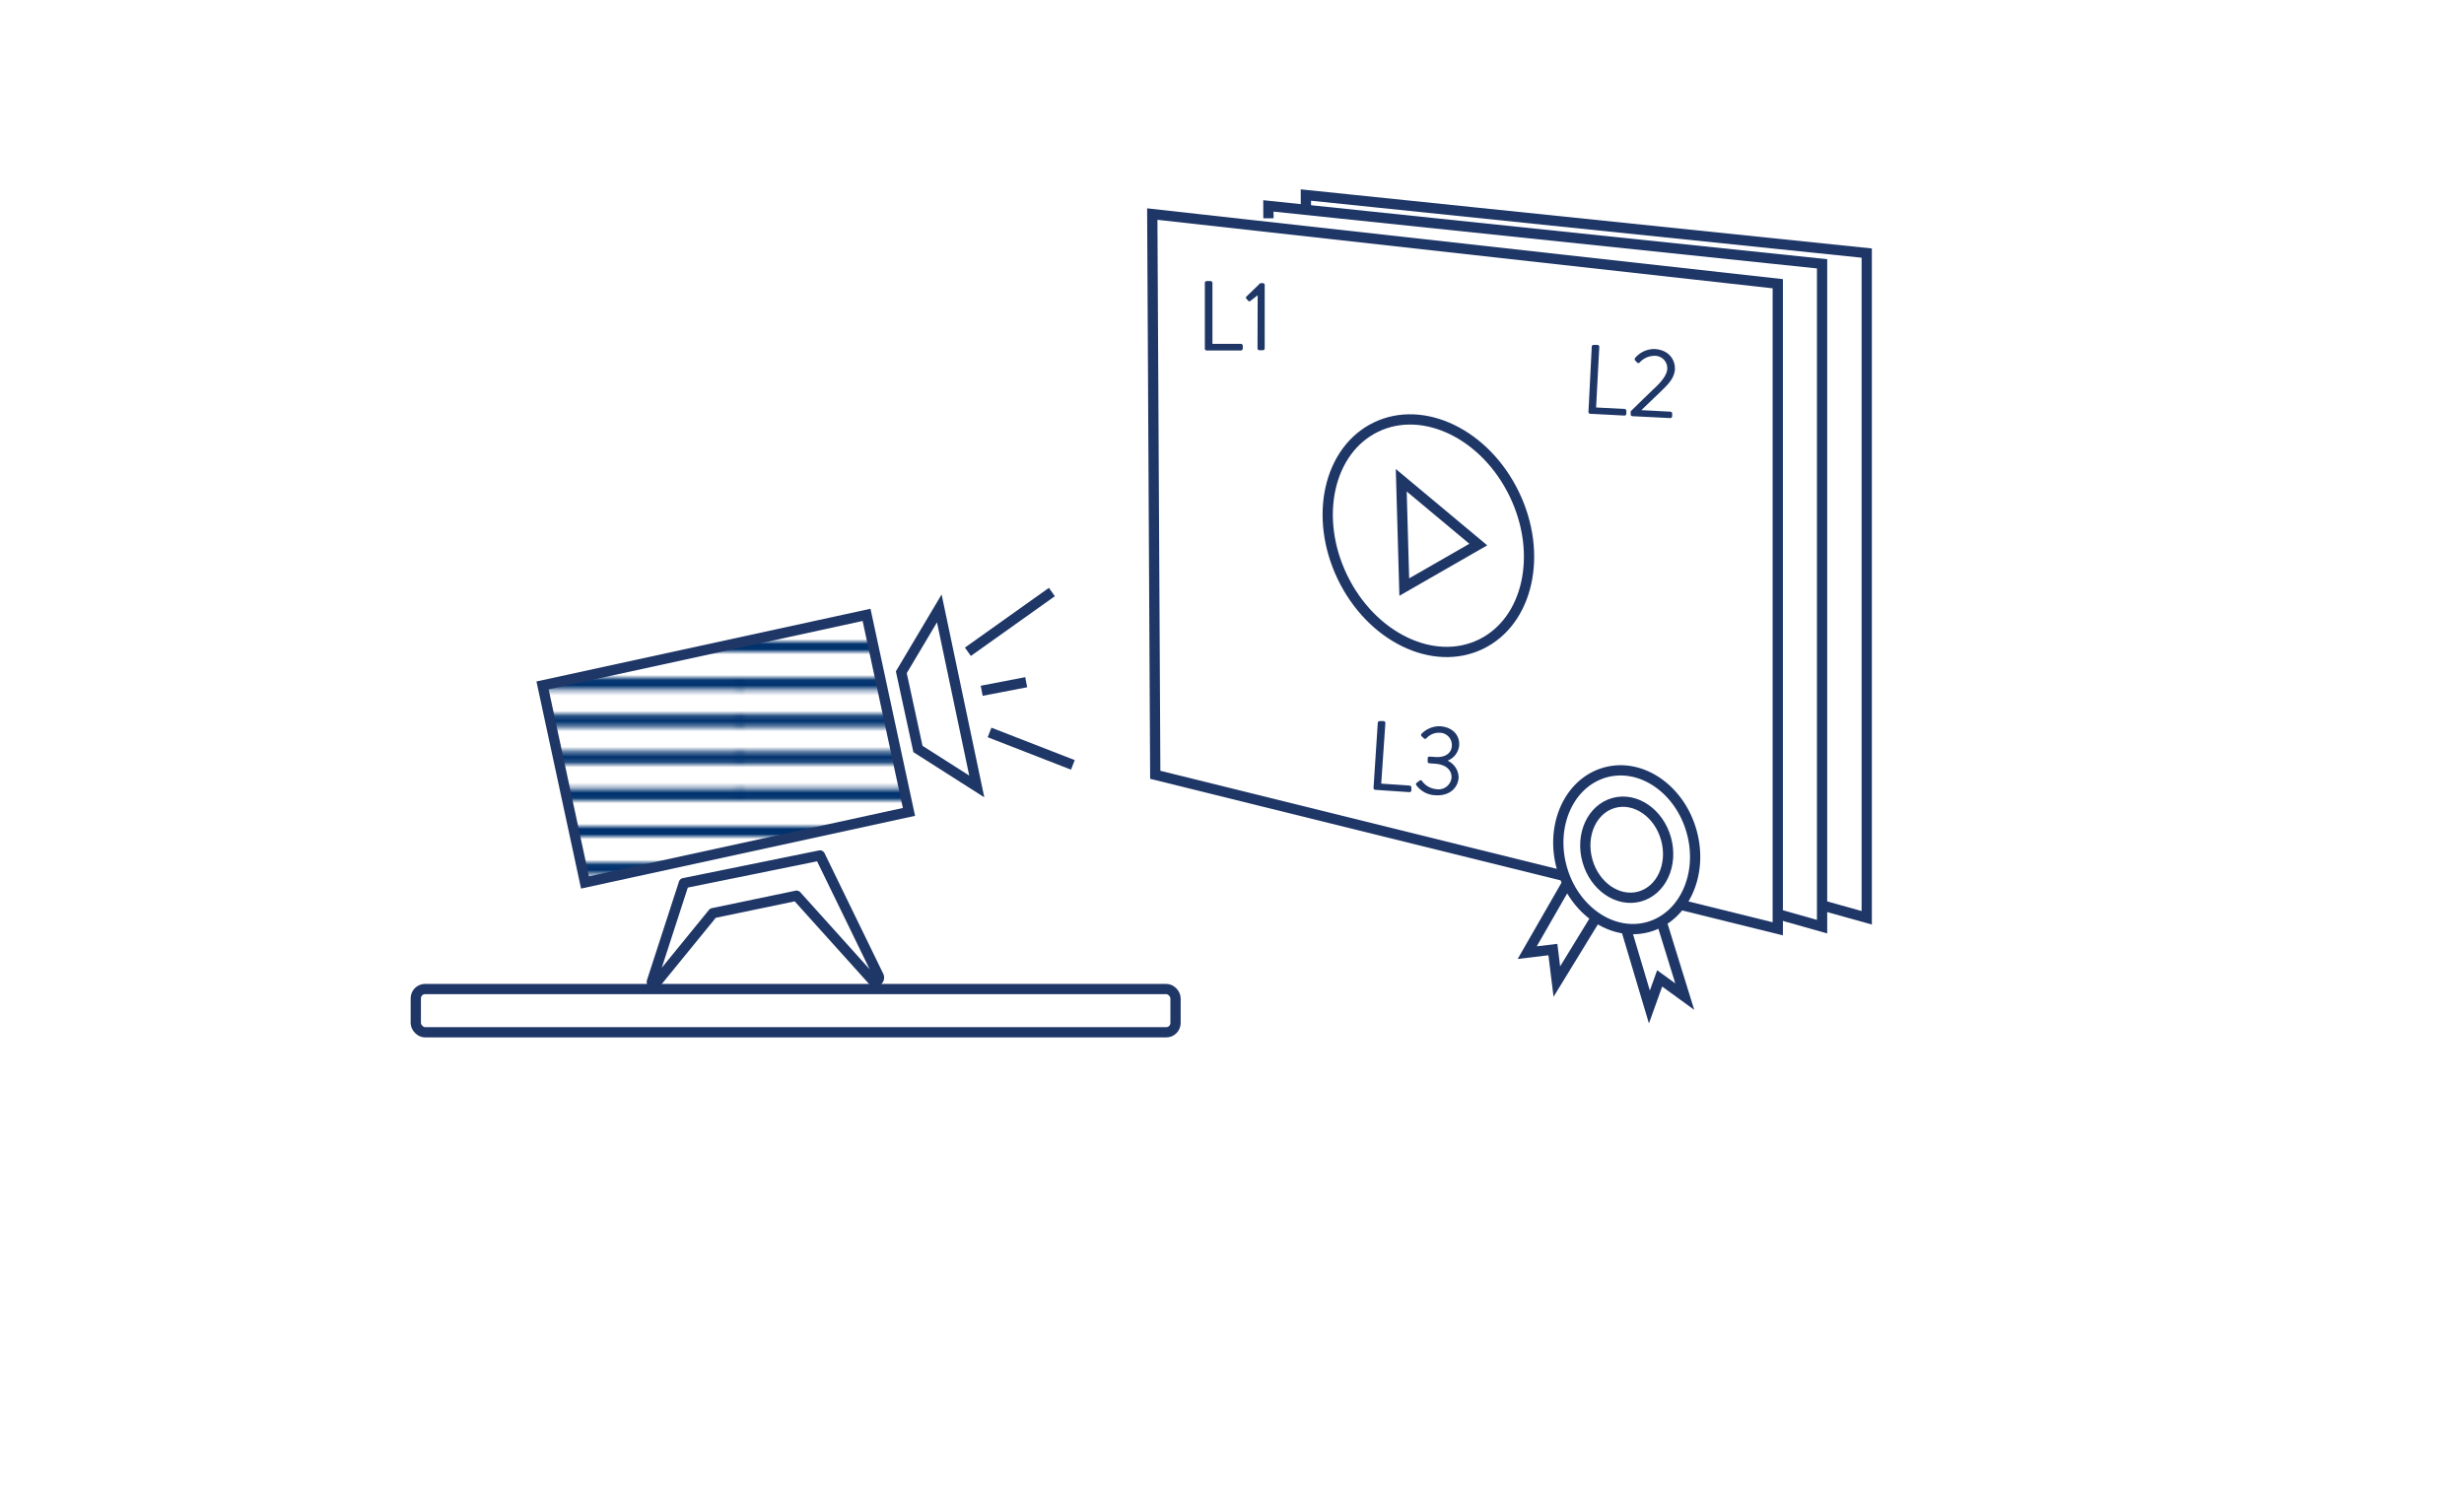 <svg xmlns="http://www.w3.org/2000/svg" xmlns:xlink="http://www.w3.org/1999/xlink" viewBox="0 0 480 290"><defs><style>.a,.b,.e,.f{fill:none;}.b{stroke:#00326e;}.b,.d,.e,.f,.g{stroke-width:2px;}.c{clip-path:url(#a);}.d{stroke:#1f3766;fill:url(#b);}.d,.e,.g{stroke-miterlimit:10;}.e,.f,.g{stroke:#1f3767;}.f{stroke-linecap:round;stroke-linejoin:round;}.g{fill:#fff;}.h{fill:#1f3767;}</style><clipPath id="a"><rect class="a" width="72" height="72"/></clipPath><pattern id="b" width="72" height="72" patternUnits="userSpaceOnUse" viewBox="0 0 72 72"><rect class="a" width="72" height="72"/><line class="b" x1="71.75" y1="68.4" x2="144.25" y2="68.4"/><line class="b" x1="71.75" y1="54" x2="144.25" y2="54"/><line class="b" x1="71.75" y1="39.6" x2="144.25" y2="39.6"/><line class="b" x1="71.75" y1="25.2" x2="144.25" y2="25.2"/><line class="b" x1="71.75" y1="10.8" x2="144.25" y2="10.8"/><line class="b" x1="71.75" y1="61.2" x2="144.25" y2="61.2"/><line class="b" x1="71.75" y1="46.8" x2="144.25" y2="46.8"/><line class="b" x1="71.75" y1="32.4" x2="144.25" y2="32.4"/><line class="b" x1="71.75" y1="18" x2="144.25" y2="18"/><line class="b" x1="71.75" y1="3.6" x2="144.25" y2="3.6"/><line class="b" x1="71.75" y1="68.4" x2="144.25" y2="68.4"/><line class="b" x1="71.75" y1="54" x2="144.25" y2="54"/><line class="b" x1="71.75" y1="39.6" x2="144.25" y2="39.6"/><line class="b" x1="71.75" y1="25.2" x2="144.25" y2="25.2"/><line class="b" x1="71.75" y1="10.8" x2="144.25" y2="10.8"/><line class="b" x1="71.75" y1="61.2" x2="144.25" y2="61.2"/><line class="b" x1="71.75" y1="46.8" x2="144.25" y2="46.8"/><line class="b" x1="71.75" y1="32.4" x2="144.25" y2="32.4"/><line class="b" x1="71.75" y1="18" x2="144.25" y2="18"/><line class="b" x1="71.75" y1="3.6" x2="144.25" y2="3.6"/><line class="b" x1="-0.25" y1="68.4" x2="72.25" y2="68.4"/><line class="b" x1="-0.25" y1="54" x2="72.25" y2="54"/><line class="b" x1="-0.25" y1="39.6" x2="72.25" y2="39.6"/><line class="b" x1="-0.25" y1="25.2" x2="72.25" y2="25.2"/><line class="b" x1="-0.25" y1="10.8" x2="72.25" y2="10.8"/><line class="b" x1="-0.25" y1="61.2" x2="72.25" y2="61.2"/><line class="b" x1="-0.25" y1="46.8" x2="72.25" y2="46.8"/><line class="b" x1="-0.25" y1="32.4" x2="72.25" y2="32.4"/><line class="b" x1="-0.25" y1="18" x2="72.25" y2="18"/><line class="b" x1="-0.25" y1="3.6" x2="72.25" y2="3.6"/><g class="c"><line class="b" x1="-72.25" y1="68.4" x2="0.25" y2="68.4"/><line class="b" x1="-72.25" y1="54" x2="0.25" y2="54"/><line class="b" x1="-72.25" y1="39.6" x2="0.25" y2="39.6"/><line class="b" x1="-72.25" y1="25.2" x2="0.25" y2="25.2"/><line class="b" x1="-72.25" y1="10.8" x2="0.25" y2="10.8"/><line class="b" x1="-72.25" y1="61.2" x2="0.25" y2="61.2"/><line class="b" x1="-72.25" y1="46.8" x2="0.25" y2="46.8"/><line class="b" x1="-72.25" y1="32.4" x2="0.25" y2="32.4"/><line class="b" x1="-72.25" y1="18" x2="0.25" y2="18"/><line class="b" x1="-72.25" y1="3.6" x2="0.25" y2="3.6"/></g><line class="b" x1="-0.25" y1="68.4" x2="72.25" y2="68.4"/><line class="b" x1="-0.25" y1="54" x2="72.25" y2="54"/><line class="b" x1="-0.25" y1="39.6" x2="72.25" y2="39.6"/><line class="b" x1="-0.25" y1="25.2" x2="72.25" y2="25.2"/><line class="b" x1="-0.25" y1="10.8" x2="72.25" y2="10.8"/><line class="b" x1="-0.25" y1="61.2" x2="72.25" y2="61.2"/><line class="b" x1="-0.25" y1="46.8" x2="72.25" y2="46.8"/><line class="b" x1="-0.25" y1="32.4" x2="72.25" y2="32.4"/><line class="b" x1="-0.25" y1="18" x2="72.25" y2="18"/><line class="b" x1="-0.25" y1="3.6" x2="72.25" y2="3.6"/><line class="b" x1="-72.25" y1="68.4" x2="0.25" y2="68.4"/><line class="b" x1="-72.25" y1="54" x2="0.25" y2="54"/><line class="b" x1="-72.25" y1="39.6" x2="0.25" y2="39.6"/><line class="b" x1="-72.25" y1="25.2" x2="0.25" y2="25.2"/><line class="b" x1="-72.25" y1="10.8" x2="0.25" y2="10.8"/><line class="b" x1="-72.25" y1="61.2" x2="0.25" y2="61.2"/><line class="b" x1="-72.25" y1="46.8" x2="0.25" y2="46.8"/><line class="b" x1="-72.25" y1="32.4" x2="0.25" y2="32.4"/><line class="b" x1="-72.25" y1="18" x2="0.25" y2="18"/><line class="b" x1="-72.25" y1="3.6" x2="0.25" y2="3.6"/><line class="b" x1="-72.25" y1="68.4" x2="0.25" y2="68.4"/><line class="b" x1="-72.25" y1="54" x2="0.25" y2="54"/><line class="b" x1="-72.25" y1="39.6" x2="0.25" y2="39.6"/><line class="b" x1="-72.25" y1="25.2" x2="0.25" y2="25.2"/><line class="b" x1="-72.25" y1="10.8" x2="0.25" y2="10.8"/><line class="b" x1="-72.25" y1="61.2" x2="0.25" y2="61.2"/><line class="b" x1="-72.25" y1="46.8" x2="0.25" y2="46.8"/><line class="b" x1="-72.25" y1="32.4" x2="0.25" y2="32.4"/><line class="b" x1="-72.25" y1="18" x2="0.25" y2="18"/><line class="b" x1="-72.25" y1="3.6" x2="0.25" y2="3.6"/></pattern></defs><title>survol</title><polygon class="a" points="100.7 117.19 104.41 116.38 99.48 117.36 100.86 124.36 102.18 124.1 100.7 117.19"/><polygon class="a" points="102.18 124.1 100.86 124.36 102.25 131.36 103.69 131.08 102.18 124.1"/><polygon class="a" points="108.19 167.36 106.42 167.71 107.81 174.71 109.69 174.34 108.19 167.36"/><polygon class="a" points="106.69 145.03 105.03 145.36 106.42 152.36 108.19 152.01 106.69 145.03"/><polygon class="a" points="105.19 138.05 103.64 138.36 105.03 145.36 106.69 145.03 105.19 138.05"/><polygon class="a" points="103.69 131.08 102.25 131.36 103.64 138.36 105.19 138.05 103.69 131.08"/><polygon class="d" points="177.07 158.19 113.96 171.94 105.69 133.54 168.81 119.8 177.07 158.19"/><polygon class="e" points="175.58 130.98 178.82 145.93 190.28 153.23 182.98 118.54 175.58 130.98"/><path class="f" d="M138.88,177.92l16.29-3.4L170,191a.73.73,0,0,0,1.18-.8l-11.45-23.52-26.51,5.39L127,191.22a.42.42,0,0,0,.72.39Z"/><polygon class="e" points="346.32 180.97 225.05 150.96 224.47 41.71 346.32 55.28 346.32 180.97"/><polyline class="e" points="247.1 42.53 247.09 40.12 354.95 51.4 354.95 180.55 346.32 178.11"/><polyline class="e" points="254.4 40.49 254.39 38 363.65 49.31 363.65 178.82 354.95 176.39"/><polygon class="g" points="272.97 93.57 287.98 106.1 273.56 114.38 272.97 93.57"/><ellipse class="e" cx="278.26" cy="104.35" rx="18.59" ry="23.49" transform="translate(-17.72 131.12) rotate(-25.72)"/><line class="e" x1="188.55" y1="126.99" x2="204.91" y2="115.35"/><line class="e" x1="192.77" y1="142.71" x2="209" y2="149.03"/><line class="e" x1="199.91" y1="132.92" x2="191.24" y2="134.59"/><path class="h" d="M234.71,55.13a.36.36,0,0,1,.36-.37h.75a.38.38,0,0,1,.37.37V67h5.54a.37.37,0,0,1,.37.36v.56a.38.38,0,0,1-.37.37h-6.66a.37.37,0,0,1-.36-.37Z"/><path class="h" d="M245,57.53l-1.39,1.08a.29.29,0,0,1-.44,0l-.36-.4a.31.31,0,0,1,0-.43l2.7-2.61h.52a.35.35,0,0,1,.34.36V67.87a.36.36,0,0,1-.34.37h-.69a.37.37,0,0,1-.37-.37Z"/><path class="h" d="M310.08,67.55a.37.37,0,0,1,.38-.35l.75,0a.38.38,0,0,1,.34.39l-.62,11.8,5.54.29a.38.38,0,0,1,.35.39l0,.56a.37.37,0,0,1-.39.34l-6.65-.35a.36.36,0,0,1-.34-.38Z"/><path class="h" d="M317.67,80.13c1.66-1.61,3.31-3.24,5-4.84,1.38-1.36,2.07-2.48,2.12-3.38a2.42,2.42,0,0,0-2.56-2.58,3.91,3.91,0,0,0-2.81,1.29.35.35,0,0,1-.52,0l-.36-.39a.38.38,0,0,1,0-.5A4.92,4.92,0,0,1,322.28,68c2.74.14,4.06,2,4,3.93-.09,1.69-1.23,2.88-2.63,4.23l-3.9,3.75,5.65.3a.37.37,0,0,1,.35.38l0,.52a.38.38,0,0,1-.38.35L318,81.09a.36.36,0,0,1-.34-.38Z"/><path class="h" d="M268.4,140.83a.38.38,0,0,1,.39-.34l.75,0a.39.39,0,0,1,.34.39l-.81,11.8,5.53.38a.37.37,0,0,1,.34.39l0,.55a.36.36,0,0,1-.39.34l-6.64-.45a.36.36,0,0,1-.34-.39Z"/><path class="h" d="M276,152.51l.54-.41a.33.33,0,0,1,.52.13,3.86,3.86,0,0,0,2.77,1.53,2.53,2.53,0,0,0,2.93-2.21c.09-1.31-.85-2.59-3.23-2.75l-1.07-.08c-.22,0-.36-.14-.34-.45l0-.46c0-.3.13-.41.44-.39l1.05.07c2.06.14,3.13-.84,3.21-2.11a2.38,2.38,0,0,0-2.34-2.61,3.27,3.27,0,0,0-2.6,1.07.33.33,0,0,1-.51,0l-.43-.39a.34.34,0,0,1,0-.5,4.92,4.92,0,0,1,3.59-1.45c2.33.16,3.87,1.63,3.72,3.78a3.57,3.57,0,0,1-2.19,2.9v.06a3.66,3.66,0,0,1,2.09,3.27c-.15,2.09-1.87,3.62-4.52,3.43a4.74,4.74,0,0,1-3.75-2A.31.31,0,0,1,276,152.51Z"/><path class="e" d="M305.44,171.81l-7.93,13.8,5-.6.77,6.24,8.08-13.2A12.76,12.76,0,0,1,305.44,171.81Z"/><path class="e" d="M316.31,179.44l5,16.76,2-5.57,4.89,3.55-5.17-16.7A9,9,0,0,1,316.31,179.44Z"/><ellipse class="g" cx="316.89" cy="165.57" rx="13.13" ry="15.63" transform="translate(-32.77 90.94) rotate(-15.54)"/><ellipse class="g" cx="316.89" cy="165.57" rx="7.95" ry="9.46" transform="translate(-32.77 90.94) rotate(-15.54)"/><rect class="e" x="81" y="192.7" width="148" height="8.43" rx="1.81" ry="1.81"/></svg>
